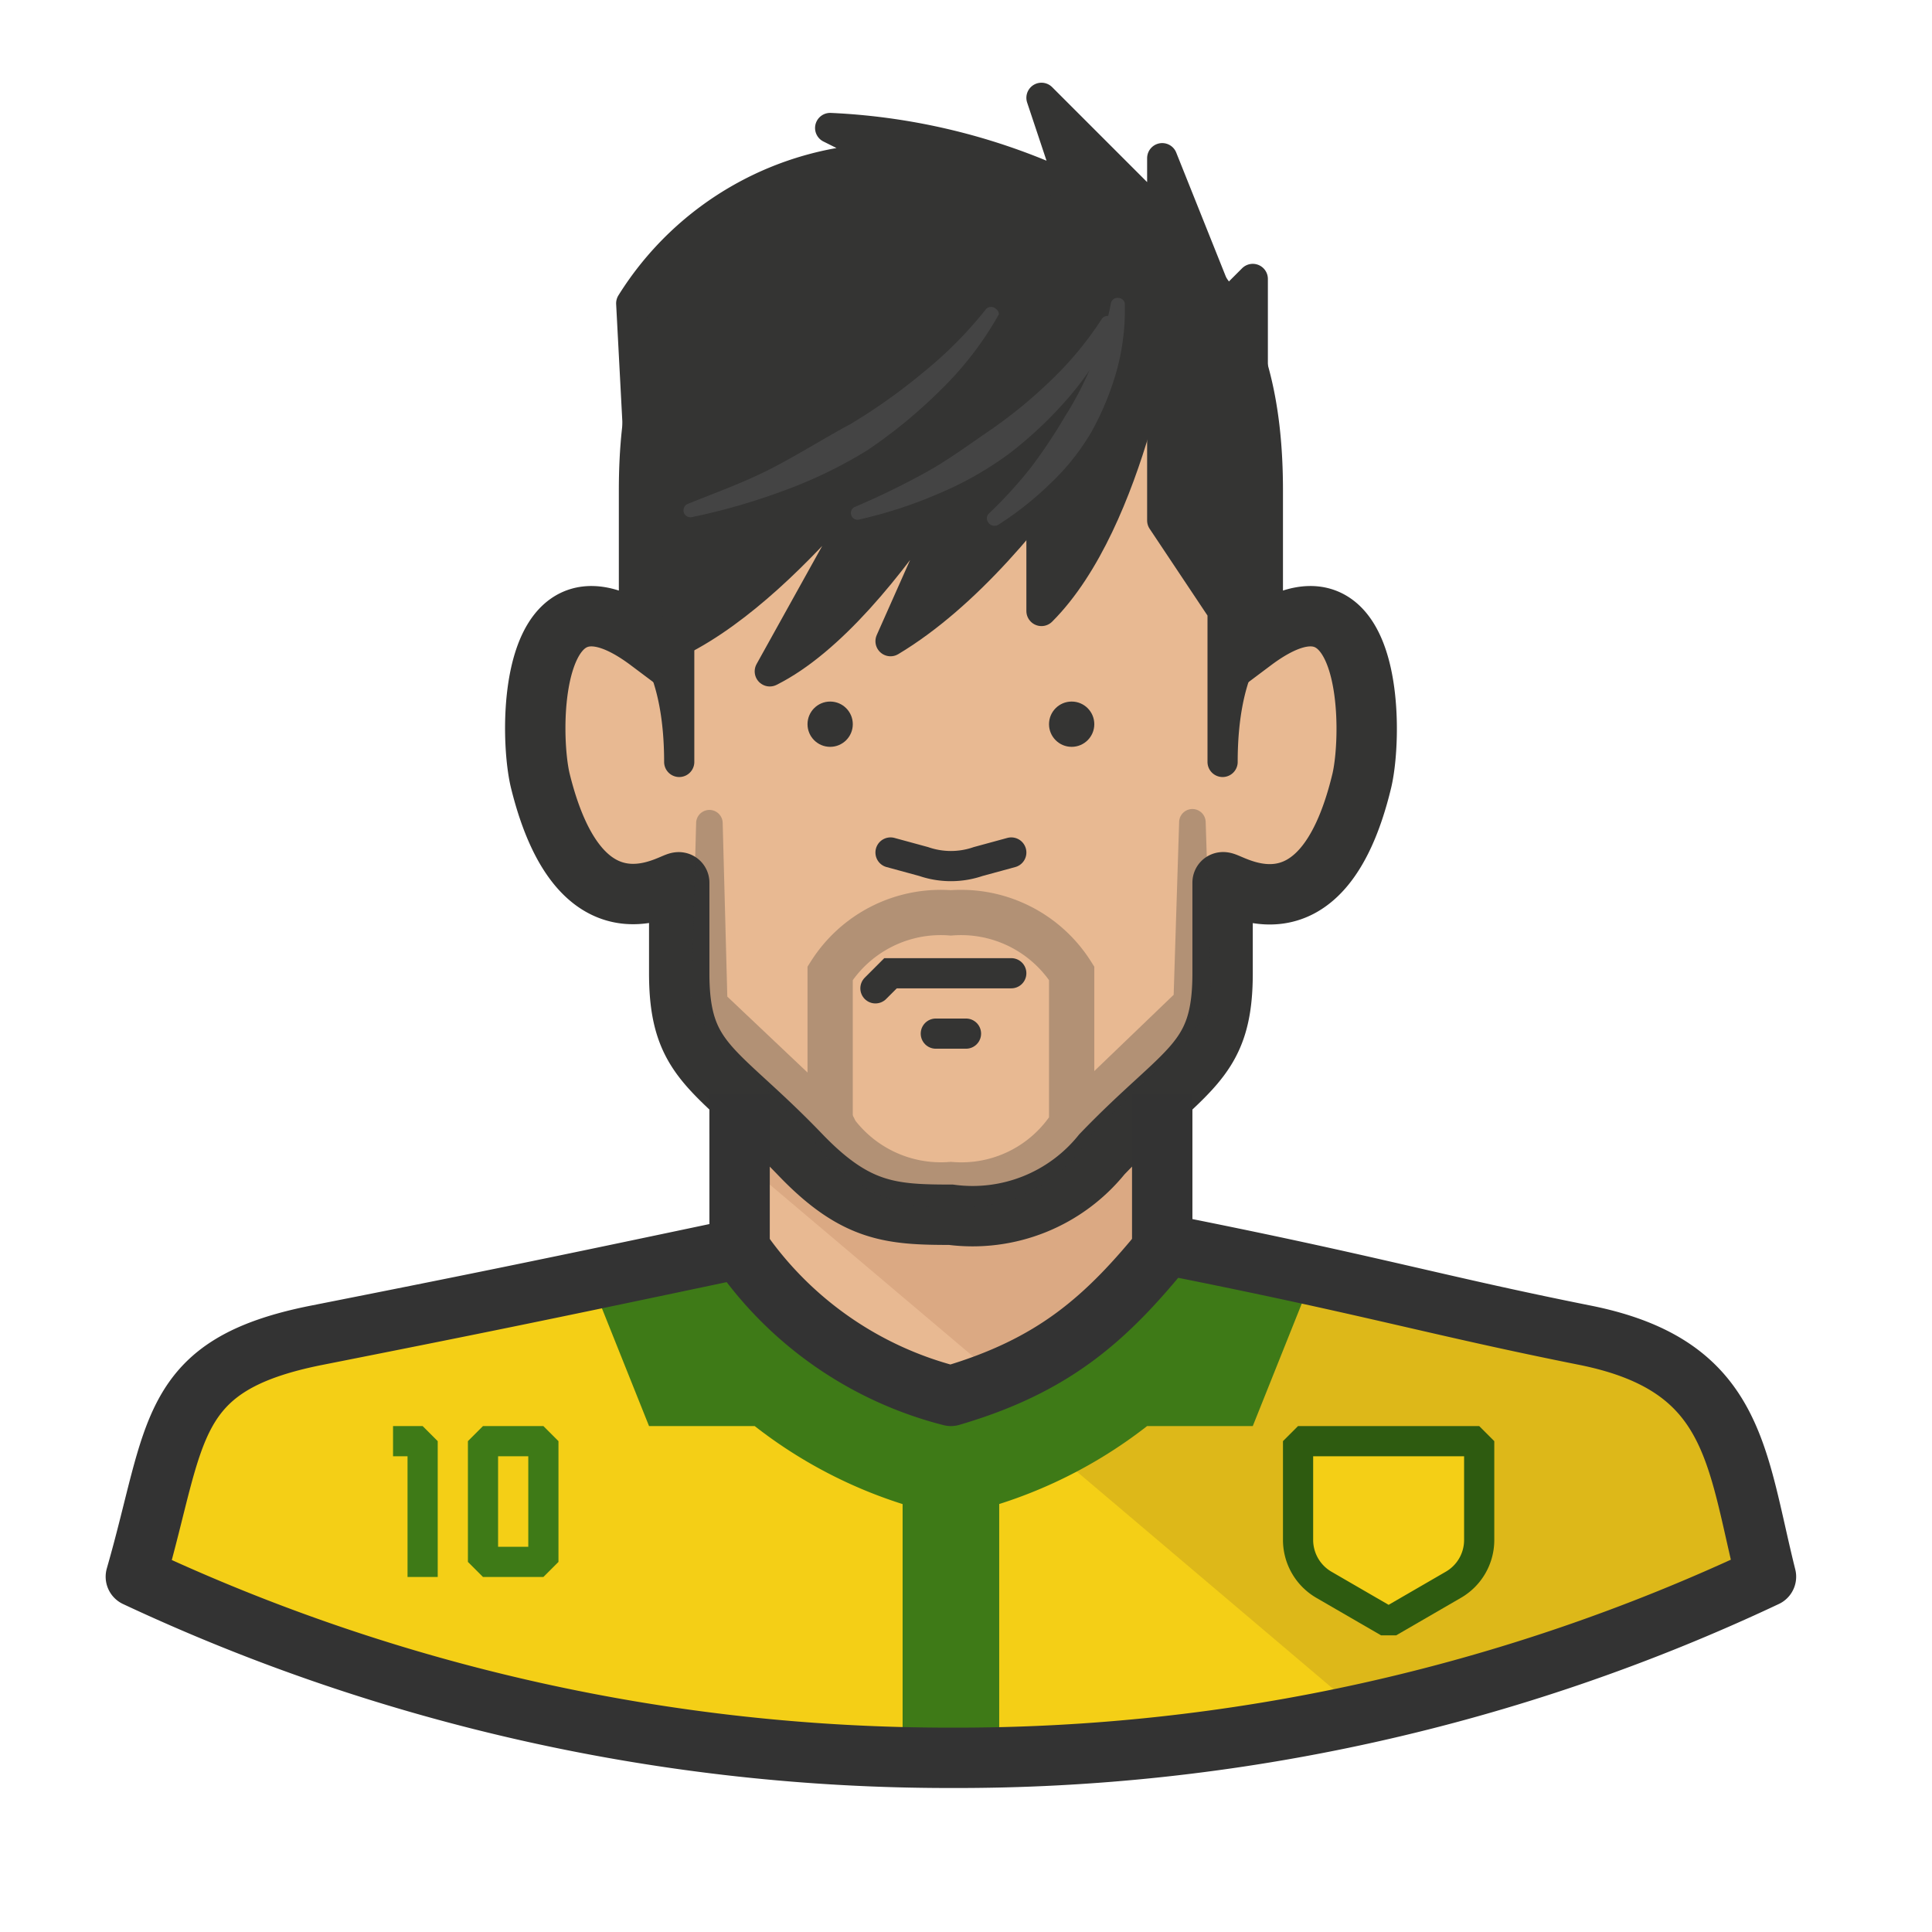 <svg id="Layer_1" data-name="Layer 1" xmlns="http://www.w3.org/2000/svg" viewBox="0 0 128 128">
  <title>vladimir-lenin</title>
  <g>
    <path d="M105,88.46c-10-2-12.36-3.28-26-6H47c-13.64,2.88-16,4-26,6-8,2-12,10-12,16a126.94,126.94,0,0,0,54,12,125.67,125.67,0,0,0,54-12C117,98.48,113,90.48,105,88.46Z" fill="#f4cf16"/>
    <path d="M105,88.46c-10-2-14.36-3.34-28-6A24.93,24.93,0,0,1,63.68,91l26.66,22.6a121.29,121.29,0,0,0,26.66-9.1C117,98.48,113,90.48,105,88.46Z" fill="#ddb819"/>
    <rect x="59.8" y="91.2" width="6.4" height="24.5" fill="#3e7a17"/>
    <path d="M87,84.48c-2.52-.54-4.52-1.32-8-2H47c-3.46.74-5.48,1.46-8,2l4,10h7a31.19,31.19,0,0,0,13,6,31.37,31.37,0,0,0,13-6h7Z" fill="#3e7a17"/>
    <path d="M49,72.48V83.72a26,26,0,0,0,14,8.76,26.19,26.19,0,0,0,14-8.76V72.48Z" fill="#e8b992"/>
    <path d="M47,75.1,66.28,91.4A28.61,28.61,0,0,0,79,82.48v-12H47Z" fill="#dba983"/>
    <path d="M49,82.72a24.28,24.28,0,0,0,14,9.76c6.82-2,10.3-5.1,14.26-10" fill="none" stroke="#333" stroke-linecap="round" stroke-linejoin="round" stroke-width="4"/>
    <path d="M49,82.72c-13.64,2.88-18,3.76-28,5.74s-9.22,6.36-12,16a126.94,126.94,0,0,0,54,12,125.67,125.67,0,0,0,54-12c-2-8-2-14-12-16s-14-3.28-27.74-6" fill="none" stroke="#333" stroke-linecap="round" stroke-linejoin="round" stroke-width="4"/>
    <polyline points="26.04 95.48 28 95.48 28 104.48" fill="none" stroke="#3e7a17" stroke-linejoin="bevel" stroke-width="2"/>
    <rect x="32" y="95.48" width="4" height="8" fill="none" stroke="#3e7a17" stroke-linejoin="bevel" stroke-width="2"/>
    <path d="M96.28,105,92,107.48,87.72,105A3.44,3.44,0,0,1,86,102V95.48H98v6.58A3.42,3.42,0,0,1,96.28,105Z" fill="#f4cf16" stroke="#2e5b10" stroke-linecap="square" stroke-linejoin="bevel" stroke-width="2"/>
    <path d="M83,42.48v-10C83,21.7,79,13.2,63,13.2S43,21.7,43,32.48v10c-8-6-8,6-7.2,9.26,2.8,11.34,9.2,6.32,9.2,6.74v6c0,6,2.44,6.22,8,12,3.66,3.82,6,4,10,4a11,11,0,0,0,10-4c5.56-5.78,8-6,8-12v-6c0-.46,6.46,4.7,9.22-6.74C91,48.48,91,36.48,83,42.48Z" fill="#e8b992"/>
    <path d="M83,42.48v-10C83,21.7,79,13.2,63,13.2S43,21.7,43,32.48v10c-8-6-8,6-7.2,9.26,2.8,11.34,9.2,6.32,9.2,6.74v6c0,6,2.44,6.22,8,12,3.66,3.82,6,4,10,4a11,11,0,0,0,10-4c5.56-5.78,8-6,8-12v-6c0-.46,6.46,4.7,9.22-6.74C91,48.48,91,36.48,83,42.48Z" fill="none" stroke="#343433" stroke-miterlimit="10" stroke-width="4"/>
    <path d="M59,56.48l2.2.6a5.55,5.55,0,0,0,3.6,0l2.2-.6" fill="none" stroke="#333" stroke-linecap="round" stroke-miterlimit="10" stroke-width="2"/>
    <circle cx="55" cy="47.98" r="1.5" fill="#343433"/>
    <circle cx="71" cy="47.98" r="1.5" fill="#343433"/>
    <polyline points="58 65.48 59 64.48 67 64.48" fill="none" stroke="#343433" stroke-linecap="round" stroke-miterlimit="10" stroke-width="2"/>
    <line x1="62" y1="68.48" x2="64" y2="68.48" fill="none" stroke="#343433" stroke-linecap="round" stroke-miterlimit="10" stroke-width="2"/>
    <g opacity="0.3">
      <path d="M55,64.48a8.68,8.68,0,0,1,8-4,8.68,8.68,0,0,1,8,4v10a8.63,8.63,0,0,1-8,4,8.7,8.7,0,0,1-8-4Z" fill="none" stroke="#333" stroke-linecap="round" stroke-miterlimit="10" stroke-width="3"/>
      <path d="M53.94,75.54l-7.78-8.22L45.8,67v-.46l.32-12a.88.88,0,1,1,1.76,0l.32,12-.36-.84,8.22,7.78a1.5,1.5,0,1,1-2,2.18Z" fill="#333"/>
      <path d="M69.94,73.42l8.16-7.84-.36.9.38-12a.88.88,0,1,1,1.76,0h0l.38,12V67l-.38.4L72,75.54a1.5,1.5,0,0,1-2.16-2Z" fill="#333"/>
    </g>
    <line x1="49" y1="84.48" x2="49" y2="72.48" fill="none" stroke="#333" stroke-linejoin="round" stroke-width="4"/>
    <line x1="77" y1="84.48" x2="77" y2="72.48" fill="none" stroke="#333" stroke-linejoin="round" stroke-width="4"/>
    <path d="M41.82,20.1,43,42.48s2,2,2,8v-12l4-4v-14H77v14l4,6v10c0-6,2-8,2-8v-24l-2,2-4-10v4l-8-8,2,6a41.49,41.49,0,0,0-16-4l4,2A20.43,20.43,0,0,0,41.82,20.1Z" fill="#343433" stroke="#343433" stroke-linecap="round" stroke-linejoin="round" stroke-width="2"/>
    <path d="M77,20.48s-8,16-18,22l8-18s-8,16-16,20l10-18s-8,12-16,16l4-12-4,4v-16H77Z" fill="#343433" stroke="#343433" stroke-linecap="round" stroke-linejoin="round" stroke-width="2"/>
    <path d="M77,20.48s-2,14-8,20v-14Z" fill="#343433" stroke="#343433" stroke-linecap="round" stroke-linejoin="round" stroke-width="2"/>
    <path d="M74.52,20.1A15.19,15.19,0,0,1,74,24.5a19,19,0,0,1-1.68,4.1,15.4,15.4,0,0,1-2.76,3.46,21.55,21.55,0,0,1-3.44,2.72.49.49,0,0,1-.64-.16.45.45,0,0,1,0-.56h0A29.53,29.53,0,0,0,68.28,31a34.89,34.89,0,0,0,2.26-3.38A22.3,22.3,0,0,0,72.4,24a18.93,18.93,0,0,0,1.2-3.9h0a.44.44,0,0,1,.51-.36h0A.44.44,0,0,1,74.52,20.1Z" fill="#444"/>
    <path d="M73.82,21.56a18.83,18.83,0,0,1-2.94,4.68,26.63,26.63,0,0,1-4,3.8,22.52,22.52,0,0,1-4.78,2.7,29.55,29.55,0,0,1-5.18,1.68.43.43,0,0,1-.53-.32v0a.43.43,0,0,1,.26-.52h0a51.41,51.41,0,0,0,4.72-2.3c1.52-.84,2.9-1.88,4.32-2.84a31.59,31.59,0,0,0,4-3.3,22.58,22.58,0,0,0,3.3-4h0a.46.46,0,0,1,.63-.14h0A.48.48,0,0,1,73.82,21.56Z" fill="#444"/>
    <path d="M66.18,20.82a22,22,0,0,1-3.84,5,33.24,33.24,0,0,1-4.86,4,30.21,30.21,0,0,1-5.64,2.72,41.52,41.52,0,0,1-6,1.72.46.46,0,0,1-.26-.88h0c1.88-.76,3.78-1.44,5.56-2.36s3.48-2,5.2-2.92a38.21,38.21,0,0,0,4.84-3.44,26.65,26.65,0,0,0,4.16-4.2h0a.47.47,0,0,1,.64,0A.46.46,0,0,1,66.18,20.82Z" fill="#444"/>
  </g>
</svg>
